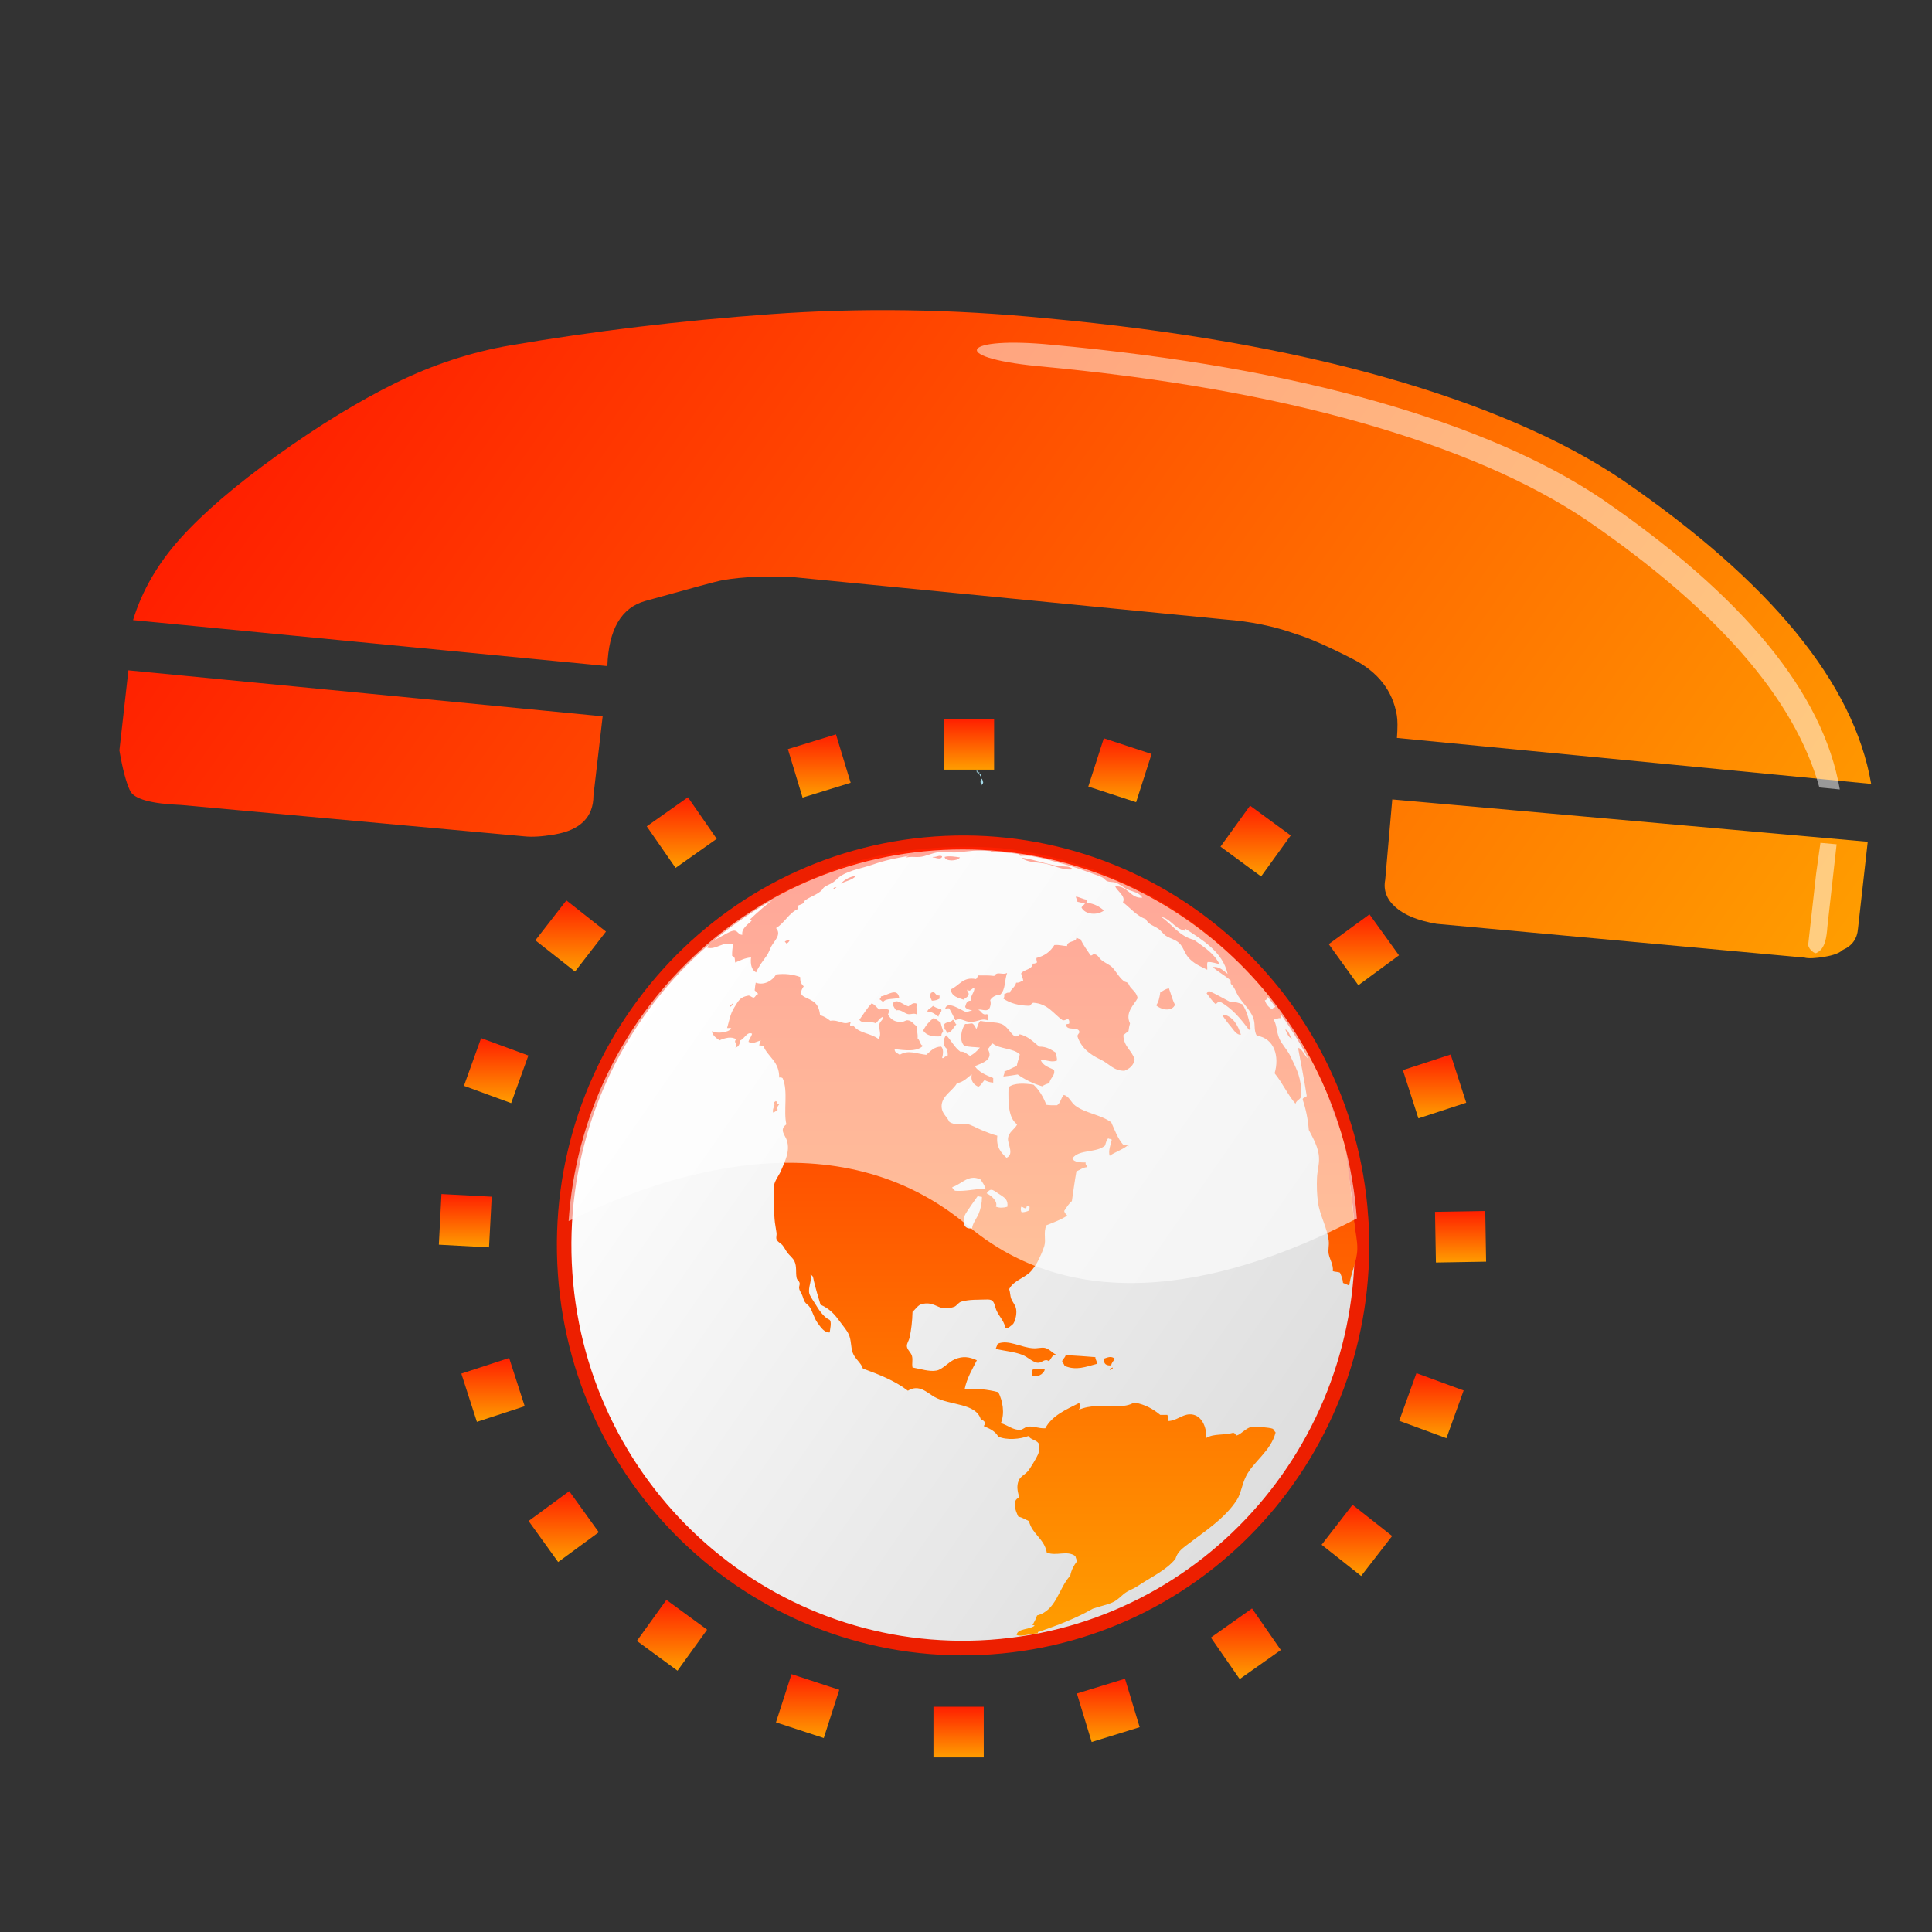 <?xml version="1.0" encoding="UTF-8" standalone="no"?>
<!-- Generator: Adobe Illustrator 13.0.0, SVG Export Plug-In . SVG Version: 6.00 Build 14948)  -->

<svg
   xmlns:dc="http://purl.org/dc/elements/1.1/"
   xmlns:cc="http://creativecommons.org/ns#"
   xmlns:rdf="http://www.w3.org/1999/02/22-rdf-syntax-ns#"
   xmlns:svg="http://www.w3.org/2000/svg"
   xmlns="http://www.w3.org/2000/svg"
   xmlns:sodipodi="http://sodipodi.sourceforge.net/DTD/sodipodi-0.dtd"
   xmlns:inkscape="http://www.inkscape.org/namespaces/inkscape"
   version="1.1"
   id="Layer_1"
   x="0px"
   y="0px"
   width="128px"
   height="128px"
   viewBox="0 0 128 128"
   enable-background="new 0 0 128 128"
   xml:space="preserve"
   sodipodi:docname="call-stop.svg"
   inkscape:version="0.92.4 (5da689c313, 2019-01-14)"><rect x="0" y="0" width="128" height="128" fill="#333333" stroke="none"/><defs
   id="defs225">
	
	
	
	
	
	
	
	
	
	
	
	
	
	
	
	
	
	
	
	
</defs><sodipodi:namedview
   pagecolor="#ffffff"
   bordercolor="#666666"
   borderopacity="1"
   objecttolerance="10"
   gridtolerance="10"
   guidetolerance="10"
   inkscape:pageopacity="0"
   inkscape:pageshadow="2"
   inkscape:window-width="836"
   inkscape:window-height="480"
   id="namedview223"
   showgrid="false"
   inkscape:zoom="1.3037281"
   inkscape:cx="166.86435"
   inkscape:cy="61.574142"
   inkscape:window-x="0"
   inkscape:window-y="0"
   inkscape:window-maximized="0"
   inkscape:current-layer="Layer_1" />
<path
   style="fill:#99dbf6"
   inkscape:connector-curvature="0"
   id="path2"
   d="m 69.829,38.769 0.013,-0.002 0.032,-0.039 -0.014,0.006 c -0.007,0.014 -0.018,0.025 -0.031,0.035 z" /><path
   style="fill:#99dbf6"
   inkscape:connector-curvature="0"
   id="path4"
   d="m 69.842,38.721 c 0.019,-0.018 0.024,-0.024 0.029,-0.034 l -0.014,0.003 -0.016,0.019 -0.003,-0.004 0.021,-0.023 -0.014,0.006 c 0,0 -0.046,0.047 -0.06,0.065 h 0.006 l 0.026,-0.026 h 0.006 c -0.004,0.006 -0.027,0.033 -0.024,0.037 0.015,-0.014 0.029,-0.03 0.043,-0.043 z" /><path
   style="fill:#99dbf6"
   inkscape:connector-curvature="0"
   id="path6"
   d="m 69.492,38.847 c 0,0 -0.014,-0.001 -0.104,0.084 l -0.011,0.003 c -0.011,0.005 -0.076,0.085 -0.076,0.095 0,0 0.038,-0.023 0.084,-0.072 0.025,0 0.062,-0.023 0.074,-0.03 0.011,-0.007 0.025,-0.019 0.036,-0.028 0.018,-0.017 0.072,-0.079 0.066,-0.088 H 69.56 c -0.002,-10e-4 -0.054,0.028 -0.068,0.036 z" /><path
   style="fill:#99dbf6"
   inkscape:connector-curvature="0"
   id="path8"
   d="m 69.158,39.149 c 0,0 0.018,-0.017 0.031,-0.028 C 69.2,39.104 69.203,39.1 69.203,39.1 v 0 c 0,-0.001 -0.045,0.038 -0.045,0.049 z" /><polygon
   style="fill:#99dbf6"
   id="polygon10"
   points="69.154,39.13 69.192,39.087 69.188,39.087 69.14,39.138 " /><path
   style="fill:#99dbf6"
   inkscape:connector-curvature="0"
   id="path12"
   d="m 69.095,39.154 c 0,-0.015 -0.024,0.012 -0.038,0.021 l -0.042,0.047 c -0.004,0.008 -0.008,0.016 -0.015,0.02 -0.065,0.07 -0.062,0.072 -0.062,0.075 0,0 0.004,0 0.021,-0.017 l 0.027,-0.025 0.032,-0.025 0.021,-0.021 h 0.006 L 69.1,39.167 h -0.003 c -0.009,0.008 -0.017,0.016 -0.021,0.022 0.032,-0.044 0.032,-0.048 0.032,-0.048 -0.007,0 -0.008,0.009 -0.008,0.009 z" /><path
   style="fill:#99dbf6"
   inkscape:connector-curvature="0"
   id="path14"
   d="m 68.921,39.317 c -0.008,0.005 -0.021,0.01 -0.028,0.017 l -0.045,0.056 c 0.024,-0.017 0.024,-0.017 0.038,-0.028 0.019,-0.016 0.052,-0.061 0.052,-0.061 0,0 -0.006,0.005 -0.017,0.016 z" /><path
   style="fill:#99dbf6"
   inkscape:connector-curvature="0"
   id="path16"
   d="m 68.845,39.382 0.006,-0.006 c 0,0 0.015,-0.015 0.046,-0.057 0.014,-0.016 0.025,-0.029 0.038,-0.043 h -0.008 c -0.01,0.005 -0.052,0.054 -0.078,0.078 -0.05,0.043 -0.05,0.043 -0.102,0.102 0.006,-0.004 0.014,-0.006 0.017,-0.015 0.011,-0.011 0.043,-0.04 0.09,-0.076 z" /><path
   style="fill:#99dbf6"
   inkscape:connector-curvature="0"
   id="path18"
   d="m 68.643,39.544 c 0,0 0.003,0 0.026,-0.029 0.005,-0.008 0.013,-0.016 0.021,-0.027 -0.014,0.01 -0.048,0.049 -0.048,0.049 v 0.007 z" /><path
   style="fill:#99dbf6"
   inkscape:connector-curvature="0"
   id="path20"
   d="m 68.419,39.738 c -0.02,0.02 -0.033,0.041 -0.052,0.059 v 0.001 c 0,0 0.008,-0.007 0.021,-0.024 0.034,-0.035 0.035,-0.037 0.037,-0.041 v 0 z" /><path
   style="fill:#a4d9e6"
   inkscape:connector-curvature="0"
   id="path22"
   d="m 64.556,50.796 -0.01,0.005 c -0.003,0.009 -0.025,0.073 -0.025,0.099 0,0.017 0.005,0.026 0.021,0.021 0.001,0.02 0.003,0.029 0.003,0.029 0.008,-0.003 0.015,-0.01 0.019,-0.066 l 0.001,-0.002 c 0,-0.01 0.007,-0.016 0.01,-0.023 0.006,-0.027 -0.009,-0.063 -0.019,-0.063 z" /><path
   style="fill:#a4d9e6"
   inkscape:connector-curvature="0"
   id="path24"
   d="m 64.744,51.073 c -0.004,0 -0.013,-0.005 -0.004,-0.058 -0.011,-0.002 -0.014,-0.005 -0.014,-0.005 -0.011,0.003 -0.023,0.005 -0.024,0.05 0,0.02 0,0.03 0,0.03 0.003,0.015 0.008,0.027 0.011,0.044 0,0.009 -0.004,0.022 -0.003,0.035 0,0 0.004,0.011 0.009,0.014 0.005,0.01 0.029,0.018 0.039,-0.043 0.007,-0.057 -0.014,-0.067 -0.014,-0.067 z" /><path
   style="fill:#a4d9e6"
   inkscape:connector-curvature="0"
   id="path26"
   d="m 64.884,51.167 -0.008,-0.002 c -0.007,0 -0.014,0.002 -0.014,0.002 -0.011,0 -0.014,0 -0.021,0 -0.007,0 -0.018,0.002 -0.021,0.018 -0.004,0.014 0.001,0.051 0.005,0.061 0.013,0.021 0.027,-0.014 0.029,-0.021 0.011,-0.002 0.024,-0.005 0.032,-0.008 l 0.003,-0.011 c 0.006,-0.032 -0.002,-0.037 -0.005,-0.039 z" /><path
   style="fill:#a4d9e6"
   inkscape:connector-curvature="0"
   id="path28"
   d="m 64.94,51.425 c 0,0 0.036,0.003 0.043,-0.055 0.005,-0.049 -0.018,-0.062 -0.026,-0.064 -0.005,-0.035 -0.011,-0.045 -0.025,-0.045 -0.006,0 -0.02,0.004 -0.034,0.021 -0.003,0.008 0,0.016 0,0.016 0.003,0.06 0.015,0.064 0.03,0.051 -0.007,0.072 0.004,0.084 0.012,0.076 z" /><path
   style="fill:#a4d9e6"
   inkscape:connector-curvature="0"
   id="path30"
   d="m 65.106,51.759 c -0.003,-0.016 0,-0.033 -0.004,-0.049 -0.001,-0.014 -0.007,-0.029 -0.014,-0.042 -0.008,-0.024 -0.028,-0.066 -0.066,-0.08 0.007,-0.021 0.007,-0.032 0,-0.046 -0.01,0.01 -0.03,0.028 -0.021,0.154 -0.029,0.026 -0.038,0.076 -0.041,0.106 -0.003,0.024 0.008,0.062 0.018,0.079 l 0.004,0.004 c 0.003,0.028 -0.003,0.063 -0.001,0.09 0.004,0.111 0.031,0.12 0.031,0.12 l 0.003,-0.003 c 0,0 0.002,-0.014 0.004,-0.016 10e-4,-0.02 0.004,-0.052 0.027,-0.092 0.018,-0.031 0.056,-0.043 0.071,-0.072 l 0.018,-0.059 C 65.144,51.819 65.127,51.781 65.11,51.76 Z" /><path
   style="fill:#a4d9e6"
   inkscape:connector-curvature="0"
   id="path32"
   d="m 67.19,64.876 0.081,0.114 c -0.001,-0.006 -0.018,-0.031 -0.034,-0.052 -0.026,-0.04 -0.042,-0.06 -0.042,-0.06 z" /><path
   style="fill:#a4d9e6"
   inkscape:connector-curvature="0"
   id="path34"
   d="m 67.289,64.996 v 0.005 c 0.044,0.06 0.06,0.081 0.065,0.084 0,0 0,-0.003 -0.035,-0.053 -0.01,-0.018 -0.021,-0.034 -0.03,-0.036 z" /><path
   style="fill:#99dbf6"
   inkscape:connector-curvature="0"
   id="path36"
   d="m 70.327,65.986 h -0.003 l 0.006,0.033 c 0,0 0.003,0.008 0.014,0.019 0.014,0.013 0.054,0.05 0.076,0.054 0,0 0.029,0.008 0.014,-0.019 -0.014,-0.022 -0.089,-0.087 -0.107,-0.087 z" /><g
   id="g203"
   transform="matrix(1.282,0,0,1.293,-42.484,16.088)">
		<path
   style="fill:none"
   inkscape:connector-curvature="0"
   id="path38"
   d="M 104.669,51.671 C 105.464,63.037 96.901,72.896 85.542,73.691 74.186,74.485 64.336,65.916 63.54,54.548 62.744,43.183 71.308,33.323 82.667,32.532 c 11.356,-0.798 21.207,7.776 22.002,19.139 z" />
		
			<linearGradient
   gradientTransform="matrix(1,0,0,-1,246.727,-588.769)"
   y2="-628.316"
   x2="-180.71"
   y1="-651.971"
   x1="-146.927"
   gradientUnits="userSpaceOnUse"
   id="SVGID_1_">
			<stop
   id="stop40"
   style="stop-color:#DEDEDE"
   offset="0" />
			<stop
   id="stop42"
   style="stop-color:#FEFEFE"
   offset="1" />
		</linearGradient>
		<path
   inkscape:connector-curvature="0"
   style="fill:url(#SVGID_1_);stroke:#ed1f00;stroke-width:0.75;stroke-miterlimit:3.864"
   id="path45"
   d="M 103.474,49.933 C 104.27,61.298 95.704,71.158 84.348,71.952 72.99,72.749 63.138,64.177 62.344,52.81 61.55,41.447 70.114,31.587 81.472,30.793 c 11.357,-0.796 21.207,7.777 22.002,19.14 z"
   stroke-miterlimit="3.864" />
		<g
   id="g187">
			
				<linearGradient
   gradientTransform="matrix(1,0,0,-1,246.727,-588.769)"
   y2="-637.509"
   x2="-189.543"
   y1="-640.242"
   x1="-189.543"
   gradientUnits="userSpaceOnUse"
   id="SVGID_2_">
				<stop
   id="stop47"
   style="stop-color:#FF9D00"
   offset="0" />
				<stop
   id="stop49"
   style="stop-color:#FF1F00"
   offset="1" />
			</linearGradient>
			<polygon
   style="fill:url(#SVGID_2_)"
   id="polygon52"
   points="58.55,48.876 58.411,51.472 55.818,51.334 55.953,48.74 " />
			
				<linearGradient
   gradientTransform="matrix(1,0,0,-1,246.727,-588.769)"
   y2="-629.52"
   x2="-187.947"
   y1="-632.85"
   x1="-187.947"
   gradientUnits="userSpaceOnUse"
   id="SVGID_3_">
				<stop
   id="stop54"
   style="stop-color:#FF9D00"
   offset="0" />
				<stop
   id="stop56"
   style="stop-color:#FF1F00"
   offset="1" />
			</linearGradient>
			<polygon
   style="fill:url(#SVGID_3_)"
   id="polygon59"
   points="60.445,41.641 59.555,44.081 57.115,43.194 58.002,40.75 " />
			
				<linearGradient
   gradientTransform="matrix(1,0,0,-1,246.727,-588.769)"
   y2="-622.462"
   x2="-184.097"
   y1="-626.11"
   x1="-184.097"
   gradientUnits="userSpaceOnUse"
   id="SVGID_4_">
				<stop
   id="stop61"
   style="stop-color:#FF9D00"
   offset="0" />
				<stop
   id="stop63"
   style="stop-color:#FF1F00"
   offset="1" />
			</linearGradient>
			<polygon
   style="fill:url(#SVGID_4_)"
   id="polygon66"
   points="64.455,35.291 62.855,37.34 60.806,35.74 62.409,33.693 " />
			
				<linearGradient
   gradientTransform="matrix(1,0,0,-1,246.727,-588.769)"
   y2="-617.177"
   x2="-178.357"
   y1="-620.798"
   x1="-178.357"
   gradientUnits="userSpaceOnUse"
   id="SVGID_5_">
				<stop
   id="stop68"
   style="stop-color:#FF9D00"
   offset="0" />
				<stop
   id="stop70"
   style="stop-color:#FF1F00"
   offset="1" />
			</linearGradient>
			<polygon
   style="fill:url(#SVGID_5_)"
   id="polygon73"
   points="70.178,30.539 68.052,32.029 66.562,29.899 68.69,28.408 " />
			
				<linearGradient
   gradientTransform="matrix(1,0,0,-1,246.727,-588.769)"
   y2="-613.955"
   x2="-171.249"
   y1="-617.196"
   x1="-171.249"
   gradientUnits="userSpaceOnUse"
   id="SVGID_6_">
				<stop
   id="stop75"
   style="stop-color:#FF9D00"
   offset="0" />
				<stop
   id="stop77"
   style="stop-color:#FF1F00"
   offset="1" />
			</linearGradient>
			<polygon
   style="fill:url(#SVGID_6_)"
   id="polygon80"
   points="77.1,27.667 74.615,28.426 73.856,25.941 76.341,25.185 " />
			
				<linearGradient
   gradientTransform="matrix(1,0,0,-1,246.727,-588.769)"
   y2="-613.166"
   x2="-163.513"
   y1="-615.763"
   x1="-163.513"
   gradientUnits="userSpaceOnUse"
   id="SVGID_7_">
				<stop
   id="stop82"
   style="stop-color:#FF9D00"
   offset="0" />
				<stop
   id="stop84"
   style="stop-color:#FF1F00"
   offset="1" />
			</linearGradient>
			<polygon
   style="fill:url(#SVGID_7_)"
   id="polygon87"
   points="84.513,26.994 81.916,26.994 81.915,24.396 84.513,24.396 " />
			
				<linearGradient
   gradientTransform="matrix(1,0,0,-1,246.727,-588.769)"
   y2="-614.156"
   x2="-155.71"
   y1="-617.431"
   x1="-155.71"
   gradientUnits="userSpaceOnUse"
   id="SVGID_8_">
				<stop
   id="stop89"
   style="stop-color:#FF9D00"
   offset="0" />
				<stop
   id="stop91"
   style="stop-color:#FF1F00"
   offset="1" />
			</linearGradient>
			<polygon
   style="fill:url(#SVGID_8_)"
   id="polygon94"
   points="91.852,28.662 89.381,27.86 90.182,25.386 92.652,26.191 " />
			
				<linearGradient
   gradientTransform="matrix(1,0,0,-1,246.727,-588.769)"
   y2="-617.609"
   x2="-148.699"
   y1="-621.237"
   x1="-148.699"
   gradientUnits="userSpaceOnUse"
   id="SVGID_9_">
				<stop
   id="stop96"
   style="stop-color:#FF9D00"
   offset="0" />
				<stop
   id="stop98"
   style="stop-color:#FF1F00"
   offset="1" />
			</linearGradient>
			<polygon
   style="fill:url(#SVGID_9_)"
   id="polygon101"
   points="98.312,32.467 96.214,30.939 97.74,28.839 99.843,30.366 " />
			
				<linearGradient
   gradientTransform="matrix(1,0,0,-1,246.727,-588.769)"
   y2="-623.177"
   x2="-143.106"
   y1="-626.808"
   x1="-143.106"
   gradientUnits="userSpaceOnUse"
   id="SVGID_10_">
				<stop
   id="stop103"
   style="stop-color:#FF9D00"
   offset="0" />
				<stop
   id="stop105"
   style="stop-color:#FF1F00"
   offset="1" />
			</linearGradient>
			<polygon
   style="fill:url(#SVGID_10_)"
   id="polygon108"
   points="103.337,38.039 101.807,35.935 103.912,34.408 105.437,36.508 " />
			
				<linearGradient
   gradientTransform="matrix(1,0,0,-1,246.727,-588.769)"
   y2="-630.359"
   x2="-139.452"
   y1="-633.63"
   x1="-139.452"
   gradientUnits="userSpaceOnUse"
   id="SVGID_11_">
				<stop
   id="stop110"
   style="stop-color:#FF9D00"
   offset="0" />
				<stop
   id="stop112"
   style="stop-color:#FF1F00"
   offset="1" />
			</linearGradient>
			<polygon
   style="fill:url(#SVGID_11_)"
   id="polygon115"
   points="106.441,44.861 105.638,42.39 108.108,41.589 108.912,44.06 " />
			
				<linearGradient
   gradientTransform="matrix(1,0,0,-1,246.727,-588.769)"
   y2="-638.377"
   x2="-138.107"
   y1="-641.017"
   x1="-138.107"
   gradientUnits="userSpaceOnUse"
   id="SVGID_12_">
				<stop
   id="stop117"
   style="stop-color:#FF9D00"
   offset="0" />
				<stop
   id="stop119"
   style="stop-color:#FF1F00"
   offset="1" />
			</linearGradient>
			<polygon
   style="fill:url(#SVGID_12_)"
   id="polygon122"
   points="107.346,52.248 107.299,49.65 109.896,49.607 109.94,52.204 " />
			
				<linearGradient
   gradientTransform="matrix(1,0,0,-1,246.727,-588.769)"
   y2="-646.688"
   x2="-139.612"
   y1="-650.019"
   x1="-139.612"
   gradientUnits="userSpaceOnUse"
   id="SVGID_13_">
				<stop
   id="stop124"
   style="stop-color:#FF9D00"
   offset="0" />
				<stop
   id="stop126"
   style="stop-color:#FF1F00"
   offset="1" />
			</linearGradient>
			<polygon
   style="fill:url(#SVGID_13_)"
   id="polygon129"
   points="105.45,60.359 106.338,57.918 108.779,58.804 107.889,61.25 " />
			
				<linearGradient
   gradientTransform="matrix(1,0,0,-1,246.727,-588.769)"
   y2="-653.431"
   x2="-143.465"
   y1="-657.078"
   x1="-143.465"
   gradientUnits="userSpaceOnUse"
   id="SVGID_14_">
				<stop
   id="stop131"
   style="stop-color:#FF9D00"
   offset="0" />
				<stop
   id="stop133"
   style="stop-color:#FF1F00"
   offset="1" />
			</linearGradient>
			<polygon
   style="fill:url(#SVGID_14_)"
   id="polygon136"
   points="101.439,66.709 103.037,64.662 105.084,66.262 103.482,68.309 " />
			
				<linearGradient
   gradientTransform="matrix(1,0,0,-1,246.727,-588.769)"
   y2="-658.742"
   x2="-149.204"
   y1="-662.361"
   x1="-149.204"
   gradientUnits="userSpaceOnUse"
   id="SVGID_15_">
				<stop
   id="stop138"
   style="stop-color:#FF9D00"
   offset="0" />
				<stop
   id="stop140"
   style="stop-color:#FF1F00"
   offset="1" />
			</linearGradient>
			<polygon
   style="fill:url(#SVGID_15_)"
   id="polygon143"
   points="95.715,71.465 97.842,69.973 99.331,72.104 97.205,73.592 " />
			
				<linearGradient
   gradientTransform="matrix(1,0,0,-1,246.727,-588.769)"
   y2="-662.343"
   x2="-156.313"
   y1="-665.585"
   x1="-156.313"
   gradientUnits="userSpaceOnUse"
   id="SVGID_16_">
				<stop
   id="stop145"
   style="stop-color:#FF9D00"
   offset="0" />
				<stop
   id="stop147"
   style="stop-color:#FF1F00"
   offset="1" />
			</linearGradient>
			<polygon
   style="fill:url(#SVGID_16_)"
   id="polygon150"
   points="88.792,74.332 91.278,73.574 92.036,76.057 89.555,76.816 " />
			
				<linearGradient
   gradientTransform="matrix(1,0,0,-1,246.727,-588.769)"
   y2="-663.779"
   x2="-164.049"
   y1="-666.375"
   x1="-164.049"
   gradientUnits="userSpaceOnUse"
   id="SVGID_17_">
				<stop
   id="stop152"
   style="stop-color:#FF9D00"
   offset="0" />
				<stop
   id="stop154"
   style="stop-color:#FF1F00"
   offset="1" />
			</linearGradient>
			<polygon
   style="fill:url(#SVGID_17_)"
   id="polygon157"
   points="81.379,75.01 83.978,75.01 83.978,77.606 81.379,77.606 " />
			
				<linearGradient
   gradientTransform="matrix(1,0,0,-1,246.727,-588.769)"
   y2="-662.109"
   x2="-171.851"
   y1="-665.382"
   x1="-171.851"
   gradientUnits="userSpaceOnUse"
   id="SVGID_18_">
				<stop
   id="stop159"
   style="stop-color:#FF9D00"
   offset="0" />
				<stop
   id="stop161"
   style="stop-color:#FF1F00"
   offset="1" />
			</linearGradient>
			<polygon
   style="fill:url(#SVGID_18_)"
   id="polygon164"
   points="74.044,73.34 76.512,74.143 75.711,76.613 73.24,75.811 " />
			
				<linearGradient
   gradientTransform="matrix(1,0,0,-1,246.727,-588.769)"
   y2="-658.302"
   x2="-178.86"
   y1="-661.932"
   x1="-178.86"
   gradientUnits="userSpaceOnUse"
   id="SVGID_19_">
				<stop
   id="stop166"
   style="stop-color:#FF9D00"
   offset="0" />
				<stop
   id="stop168"
   style="stop-color:#FF1F00"
   offset="1" />
			</linearGradient>
			<polygon
   style="fill:url(#SVGID_19_)"
   id="polygon171"
   points="67.578,69.533 69.682,71.061 68.152,73.163 66.052,71.637 " />
			
				<linearGradient
   gradientTransform="matrix(1,0,0,-1,246.727,-588.769)"
   y2="-652.733"
   x2="-184.458"
   y1="-656.363"
   x1="-184.458"
   gradientUnits="userSpaceOnUse"
   id="SVGID_20_">
				<stop
   id="stop173"
   style="stop-color:#FF9D00"
   offset="0" />
				<stop
   id="stop175"
   style="stop-color:#FF1F00"
   offset="1" />
			</linearGradient>
			<polygon
   style="fill:url(#SVGID_20_)"
   id="polygon178"
   points="62.556,63.963 64.083,66.068 61.983,67.594 60.457,65.492 " />
			
				<linearGradient
   gradientTransform="matrix(1,0,0,-1,246.727,-588.769)"
   y2="-645.909"
   x2="-188.11"
   y1="-649.181"
   x1="-188.11"
   gradientUnits="userSpaceOnUse"
   id="SVGID_21_">
				<stop
   id="stop180"
   style="stop-color:#FF9D00"
   offset="0" />
				<stop
   id="stop182"
   style="stop-color:#FF1F00"
   offset="1" />
			</linearGradient>
			<polygon
   style="fill:url(#SVGID_21_)"
   id="polygon185"
   points="59.451,57.139 60.255,59.611 57.784,60.412 56.98,57.941 " />
		</g>
		<g
   id="g197">
			<g
   id="g195">
				
					<linearGradient
   gradientTransform="matrix(1,0,0,-1,246.727,-588.769)"
   y2="-619.719"
   x2="-160.244"
   y1="-660.134"
   x1="-160.244"
   gradientUnits="userSpaceOnUse"
   id="SVGID_22_">
					<stop
   id="stop189"
   style="stop-color:#FF9D00"
   offset="0" />
					<stop
   id="stop191"
   style="stop-color:#FF1F00"
   offset="1" />
				</linearGradient>
				<path
   inkscape:connector-curvature="0"
   style="fill:url(#SVGID_22_)"
   d="m 88.583,32.099 c -0.172,-0.174 -0.386,-0.133 -0.633,-0.156 -0.627,-0.064 -1.312,-0.331 -1.928,-0.424 -0.021,0.006 -0.052,0.002 -0.053,0.026 0.294,0.188 0.617,0.188 1.028,0.239 0.54,0.063 1.049,0.395 1.586,0.315 z m 7.762,7.445 c -0.021,0.006 -0.033,0.021 -0.027,0.053 0.128,0.174 0.269,0.377 0.424,0.553 0.138,0.164 0.304,0.453 0.526,0.423 -0.147,-0.488 -0.439,-0.971 -0.923,-1.029 z m -2.482,-0.502 c -0.136,-0.249 -0.209,-0.563 -0.317,-0.846 -0.181,0.038 -0.308,0.132 -0.445,0.212 -0.038,0.255 -0.087,0.496 -0.212,0.661 0.233,0.223 0.805,0.35 0.974,-0.027 z m -9.344,-1.478 c -0.326,-0.041 -0.55,-0.022 -0.82,-0.026 -0.052,0.05 -0.057,0.153 -0.13,0.186 -0.675,-0.133 -0.855,0.347 -1.295,0.528 0.038,0.361 0.365,0.428 0.662,0.527 0.087,-0.1 0.244,-0.125 0.264,-0.287 0.011,-0.092 -0.134,-0.166 -0.052,-0.238 0.095,0.18 0.209,-0.066 0.342,-0.08 0.03,0.215 -0.201,0.373 -0.185,0.658 -0.209,-0.004 -0.243,0.162 -0.288,0.317 0.06,0.122 0.223,0.144 0.367,0.187 -0.121,0.01 -0.201,0.062 -0.318,0.078 -0.279,-0.102 -0.952,-0.599 -1.08,-0.185 0.005,0.036 0.13,-0.026 0.21,0 0.113,0.194 0.215,0.4 0.316,0.606 0.244,-0.121 0.427,0.012 0.581,0.052 0.484,0.126 0.703,-0.188 1.082,-0.052 0.028,-0.108 0.045,-0.244 -0.025,-0.317 -0.264,0.089 -0.301,-0.188 -0.451,-0.212 0.108,-0.077 0.399,0.108 0.557,-0.052 0.068,-0.114 0.111,-0.289 0.055,-0.449 0.101,-0.169 0.279,-0.263 0.526,-0.289 0.275,-0.265 0.212,-0.73 0.348,-1.108 -0.235,0.136 -0.506,-0.111 -0.666,0.156 z m -2.561,2.744 c 0.09,0.016 0.081,0.131 0.131,0.185 0.251,-0.056 0.317,-0.298 0.475,-0.445 -0.09,-0.05 -0.073,-0.209 -0.185,-0.239 -0.086,0.146 -0.358,0.097 -0.448,0.239 0.038,0.096 0.003,0.204 0.027,0.26 z m 0,-8.843 c 0.003,0.239 0.671,0.232 0.791,0.027 -0.228,-0.034 -0.555,-0.092 -0.791,-0.027 z m 3.695,6.443 c -0.056,0.234 -0.258,0.32 -0.345,0.527 -0.131,-0.045 -0.183,0.041 -0.288,0.078 0.041,0.083 0.014,0.149 -0.028,0.213 0.341,0.234 0.788,0.36 1.347,0.368 0.088,-0.032 0.101,-0.146 0.21,-0.155 0.75,0.05 1.033,0.569 1.507,0.896 0.136,0.02 0.174,-0.057 0.286,-0.056 0.051,0.045 0.067,0.112 0.054,0.215 -0.027,0.06 -0.177,-0.003 -0.158,0.103 0.054,0.293 0.652,0.037 0.685,0.346 -0.018,0.084 -0.099,0.109 -0.104,0.211 0.188,0.588 0.64,0.934 1.189,1.191 0.477,0.221 0.66,0.578 1.241,0.578 0.26,-0.106 0.472,-0.267 0.527,-0.578 -0.137,-0.473 -0.565,-0.649 -0.582,-1.244 0.081,-0.074 0.171,-0.144 0.265,-0.209 0.015,-0.146 0.042,-0.277 0.077,-0.396 -0.269,-0.559 0.207,-0.947 0.396,-1.295 -0.052,-0.268 -0.236,-0.396 -0.37,-0.554 -0.078,-0.091 -0.073,-0.171 -0.159,-0.237 -0.041,-0.034 -0.122,-0.034 -0.184,-0.08 -0.269,-0.207 -0.438,-0.566 -0.635,-0.737 -0.135,-0.121 -0.371,-0.215 -0.525,-0.345 -0.144,-0.119 -0.181,-0.271 -0.348,-0.291 -0.119,-0.029 -0.102,0.074 -0.212,0.053 -0.185,-0.275 -0.381,-0.531 -0.528,-0.844 -0.112,0.023 -0.124,-0.051 -0.211,-0.052 0.025,0.228 -0.479,0.129 -0.476,0.419 -0.229,-0.005 -0.395,-0.075 -0.657,-0.051 -0.199,0.33 -0.502,0.555 -0.924,0.661 -0.017,0.104 0.024,0.15 0.026,0.235 -0.066,0.025 -0.113,0.062 -0.214,0.054 -0.041,0.329 -0.455,0.284 -0.605,0.501 0.024,0.137 0.092,0.225 0.108,0.369 -0.122,0.031 -0.189,0.123 -0.365,0.106 z m 14.177,3.773 c -0.168,-0.348 -0.457,-0.617 -0.583,-0.924 -0.156,-0.376 -0.113,-0.713 -0.318,-1.004 0.147,0.082 0.223,-0.051 0.395,-0.025 0.085,-0.217 -0.106,-0.416 -0.264,-0.606 0.014,0.062 -0.157,0.038 -0.155,0.159 -0.193,-0.1 -0.334,-0.249 -0.4,-0.476 0.104,0.007 0.1,-0.097 0.132,-0.159 0.204,0.027 0.292,0.262 0.413,0.359 -0.519,-0.678 -1.075,-1.317 -1.673,-1.922 -0.423,-0.393 -0.825,-0.78 -1.233,-1.157 -1.196,-1.032 -2.511,-1.928 -3.919,-2.667 -0.245,-0.115 -0.492,-0.228 -0.74,-0.342 -0.585,-0.264 -1.167,-0.531 -1.769,-0.771 -1.553,-0.566 -3.188,-0.952 -4.889,-1.134 -3.109,-0.224 -6.24,0.155 -8.466,1.063 -1.401,0.57 -2.766,1.081 -3.908,1.848 0.285,-0.145 0.506,-0.354 0.846,-0.449 -0.504,0.395 -0.994,0.803 -1.453,1.242 0.04,0.014 0.136,-0.031 0.132,0.025 -0.208,0.195 -0.533,0.412 -0.475,0.713 -0.187,0.023 -0.229,-0.193 -0.396,-0.21 -0.136,-0.017 -0.396,0.13 -0.581,0.233 -0.344,0.195 -0.721,0.332 -0.844,0.639 0.493,0.13 0.816,-0.359 1.344,-0.16 -0.034,0.174 -0.058,0.357 -0.052,0.58 0.168,0.057 0.136,0.166 0.157,0.342 0.257,-0.103 0.489,-0.234 0.82,-0.262 -0.04,0.382 0.038,0.646 0.263,0.765 0.151,-0.335 0.356,-0.588 0.557,-0.868 0.1,-0.147 0.146,-0.309 0.236,-0.476 0.142,-0.263 0.538,-0.593 0.237,-0.925 0.444,-0.26 0.649,-0.762 1.135,-0.979 0,-0.069 -0.009,-0.152 0.027,-0.185 0.135,-0.049 0.287,-0.085 0.318,-0.237 0.269,-0.211 0.617,-0.287 0.87,-0.528 0.051,-0.046 0.075,-0.112 0.13,-0.157 0.135,-0.105 0.32,-0.158 0.478,-0.266 0.146,-0.099 0.274,-0.254 0.421,-0.343 0.467,-0.282 1.112,-0.378 1.688,-0.581 0.581,-0.203 1.209,-0.322 1.795,-0.424 -0.021,0.025 -0.182,0.041 -0.104,0.08 0.235,-0.053 0.421,-0.006 0.661,-0.023 0.326,-0.029 0.619,-0.196 0.95,-0.24 0.309,-0.04 0.685,0.031 1.031,0 0.486,-0.041 1.171,-0.154 1.687,-0.08 0.07,0.012 -0.057,0.053 0.052,0.055 0.478,0.006 0.912,0.064 1.322,0.078 0.1,0.004 0.088,0.123 0.185,0.131 0.781,-0.059 1.303,0.18 1.848,0.318 0.609,0.16 1.098,0.305 1.612,0.502 0.258,0.1 0.568,0.188 0.764,0.289 0.09,0.046 0.145,0.15 0.239,0.186 0.14,0.055 0.312,0.03 0.448,0.08 0.214,0.078 0.401,0.246 0.606,0.344 0.262,0.119 0.604,0.149 0.765,0.42 -0.615,0.061 -0.724,-0.613 -1.398,-0.58 0.07,0.23 0.567,0.5 0.396,0.818 0.389,0.295 0.688,0.682 1.188,0.871 0.138,0.281 0.403,0.32 0.661,0.499 0.136,0.101 0.239,0.262 0.368,0.347 0.228,0.143 0.504,0.199 0.687,0.37 0.208,0.19 0.28,0.512 0.474,0.738 0.277,0.316 0.604,0.45 0.979,0.632 0.018,-0.123 -0.036,-0.315 0.025,-0.396 0.246,-0.007 0.407,0.07 0.605,0.105 -0.284,-0.568 -0.822,-0.882 -1.316,-1.241 -0.772,-0.178 -1.18,-0.861 -1.716,-1.186 0.526,0.111 0.69,0.589 1.216,0.711 0.093,0.043 0.014,-0.09 0.076,-0.081 0.891,0.582 1.906,1.177 2.164,2.297 -0.201,-0.151 -0.44,-0.401 -0.766,-0.343 0.285,0.253 0.642,0.432 0.926,0.686 0,0.072 -0.014,0.154 0.022,0.187 0.184,0.163 0.238,0.396 0.368,0.606 0.275,0.431 0.73,0.803 0.821,1.294 0.048,0.244 -0.007,0.494 0.133,0.738 0.922,0.136 1.182,1.073 0.925,1.928 0.401,0.476 0.668,1.091 1.078,1.559 0.063,-0.198 0.241,-0.198 0.293,-0.37 0.032,-0.109 0.005,-0.309 0,-0.396 -0.057,-0.748 -0.301,-1.125 -0.551,-1.664 z m -0.923,19.084 c -0.146,-0.062 -0.941,-0.125 -1.059,-0.105 -0.315,0.057 -0.562,0.383 -0.791,0.45 -0.089,-0.026 -0.083,-0.146 -0.212,-0.132 -0.452,0.135 -0.971,0.021 -1.373,0.262 0.044,-0.559 -0.255,-1.246 -0.871,-1.211 -0.383,0.017 -0.682,0.337 -1.106,0.343 0,-0.116 0.007,-0.239 -0.028,-0.317 h -0.369 c -0.364,-0.297 -0.779,-0.538 -1.35,-0.635 -0.237,0.146 -0.54,0.195 -0.895,0.187 -0.661,-0.019 -1.419,-0.055 -1.953,0.185 0.049,-0.096 0.087,-0.26 0,-0.342 -0.672,0.339 -1.388,0.635 -1.742,1.292 -0.346,0.021 -0.61,-0.129 -0.923,-0.081 -0.13,0.023 -0.237,0.151 -0.37,0.16 -0.371,0.023 -0.652,-0.242 -1.002,-0.343 0.214,-0.507 0.088,-1.161 -0.133,-1.585 -0.511,-0.137 -1.191,-0.213 -1.74,-0.156 0.124,-0.582 0.394,-1.014 0.632,-1.479 -0.383,-0.174 -0.718,-0.229 -1.135,-0.052 -0.345,0.144 -0.627,0.518 -0.951,0.579 -0.365,0.07 -0.827,-0.086 -1.239,-0.158 -0.044,-0.225 0.026,-0.366 -0.027,-0.581 -0.046,-0.187 -0.25,-0.324 -0.264,-0.501 -0.014,-0.148 0.101,-0.291 0.132,-0.422 0.097,-0.424 0.146,-0.871 0.159,-1.347 0.157,-0.136 0.28,-0.347 0.472,-0.396 0.567,-0.144 0.792,0.187 1.164,0.212 0.156,0.011 0.383,-0.021 0.527,-0.078 0.123,-0.049 0.198,-0.217 0.369,-0.264 0.421,-0.119 0.835,-0.088 1.263,-0.106 0.313,-0.013 0.392,0.05 0.479,0.378 0.112,0.426 0.439,0.645 0.526,1.069 0.029,0.139 0.383,-0.173 0.407,-0.206 0.13,-0.199 0.201,-0.581 0.133,-0.814 -0.049,-0.17 -0.174,-0.301 -0.239,-0.465 -0.064,-0.166 -0.043,-0.328 -0.111,-0.491 0.245,-0.464 0.804,-0.562 1.133,-0.921 0.105,-0.116 0.238,-0.307 0.32,-0.449 0.108,-0.205 0.29,-0.579 0.368,-0.846 0.098,-0.334 -0.059,-0.663 0.104,-1.057 0.374,-0.15 0.766,-0.288 1.08,-0.498 -0.062,-0.074 -0.137,-0.127 -0.157,-0.239 0.116,-0.177 0.271,-0.414 0.397,-0.503 0.075,-0.51 0.146,-1.031 0.235,-1.529 0.188,-0.064 0.317,-0.197 0.556,-0.212 -0.009,-0.097 -0.105,-0.106 -0.078,-0.239 -0.199,-10e-4 -0.616,0.006 -0.685,-0.211 0.354,-0.48 1.249,-0.266 1.688,-0.658 0.037,-0.138 0.076,-0.277 0.159,-0.369 0.084,0.062 0.146,0.005 0.185,0.076 -0.059,0.258 -0.19,0.578 -0.106,0.819 0.285,-0.198 0.66,-0.308 0.924,-0.526 0.004,0.027 0.028,0.04 0.051,0.051 0.017,-0.102 -0.165,-0.086 -0.289,-0.105 -0.272,-0.307 -0.425,-0.738 -0.606,-1.135 -0.532,-0.387 -1.322,-0.463 -1.849,-0.846 -0.243,-0.177 -0.318,-0.492 -0.605,-0.555 -0.145,0.148 -0.166,0.419 -0.348,0.527 -0.192,0.003 -0.391,0.007 -0.553,-0.024 -0.156,-0.409 -0.37,-0.759 -0.661,-1.03 -0.436,-0.074 -1.023,-0.102 -1.292,0.133 -0.017,0.795 -0.017,1.579 0.448,1.899 -0.124,0.262 -0.454,0.387 -0.476,0.739 -0.015,0.273 0.331,0.809 -0.077,0.975 -0.274,-0.262 -0.543,-0.529 -0.474,-1.132 -0.285,-0.069 -0.538,-0.182 -0.82,-0.292 -0.252,-0.099 -0.54,-0.285 -0.79,-0.316 -0.29,-0.037 -0.605,0.093 -0.871,-0.105 -0.133,-0.282 -0.385,-0.426 -0.399,-0.763 -0.021,-0.565 0.587,-0.82 0.796,-1.218 0.345,-0.042 0.582,-0.33 0.763,-0.447 -0.073,0.338 0.105,0.529 0.342,0.632 0.144,-0.075 0.211,-0.231 0.319,-0.343 0.123,0.07 0.265,0.12 0.448,0.133 v -0.236 c -0.371,-0.149 -0.74,-0.298 -0.952,-0.607 0.378,-0.16 1.013,-0.326 0.661,-0.898 0.097,0.004 0.136,-0.219 0.262,-0.266 0.36,0.295 1.072,0.232 1.401,0.558 -0.039,0.218 -0.122,0.388 -0.159,0.606 -0.231,0.068 -0.395,0.203 -0.634,0.264 0.017,0.123 -0.042,0.17 -0.053,0.265 0.257,-0.028 0.498,-0.062 0.739,-0.104 0.367,0.256 0.779,0.466 1.266,0.605 0.104,-0.073 0.228,-0.127 0.372,-0.158 0.029,-0.276 0.316,-0.379 0.238,-0.686 -0.269,-0.129 -0.575,-0.219 -0.688,-0.502 0.343,-0.02 0.541,0.146 0.843,0.026 0.005,-0.153 -0.046,-0.249 -0.049,-0.396 -0.242,-0.157 -0.473,-0.321 -0.872,-0.317 -0.301,-0.244 -0.562,-0.528 -1.004,-0.632 -0.052,0.068 -0.117,0.127 -0.264,0.104 -0.252,-0.189 -0.377,-0.518 -0.687,-0.634 -0.293,-0.108 -0.674,-0.075 -1.081,-0.157 -0.119,0.095 -0.136,0.286 -0.212,0.421 -0.051,-0.114 -0.106,-0.229 -0.211,-0.289 -0.134,-0.003 -0.218,0.044 -0.367,0.025 -0.192,0.264 -0.324,0.828 -0.056,1.108 0.273,0.092 0.521,0.064 0.819,0.104 -0.139,0.17 -0.303,0.318 -0.503,0.426 -0.168,-0.078 -0.293,-0.253 -0.501,-0.213 -0.311,-0.222 -0.478,-0.579 -0.737,-0.846 -0.176,0.164 -0.176,0.629 0.079,0.712 -0.054,0.107 0.044,0.272 -0.029,0.396 -0.118,-0.092 -0.174,0.117 -0.261,0.054 0.053,-0.2 0.084,-0.464 -0.052,-0.581 -0.386,0.013 -0.549,0.244 -0.769,0.422 -0.549,-0.062 -0.92,-0.268 -1.374,0 -0.096,-0.085 -0.266,-0.102 -0.261,-0.29 0.481,0.048 1.157,0.165 1.478,-0.185 -0.155,0.025 -0.163,-0.283 -0.291,-0.369 0.022,-0.252 -0.051,-0.407 -0.051,-0.635 -0.163,-0.075 -0.236,-0.28 -0.475,-0.291 -0.082,-0.003 -0.175,0.074 -0.265,0.08 -0.412,0.027 -0.592,-0.136 -0.738,-0.367 0.024,-0.074 0.055,-0.143 0.053,-0.241 -0.188,-0.087 -0.278,-0.052 -0.503,-0.024 -0.139,-0.098 -0.221,-0.255 -0.396,-0.314 -0.239,0.248 -0.424,0.558 -0.633,0.842 0.154,0.24 0.593,0.035 0.845,0.184 0.122,-0.115 0.2,-0.271 0.373,-0.342 0.046,0.158 -0.148,0.199 -0.187,0.396 -0.044,0.222 0.145,0.557 -0.053,0.738 C 78.155,40.5 77.5,40.497 77.235,40.1 c -0.047,-0.009 -0.131,0.073 -0.159,0 -0.035,-0.083 0.066,-0.157 0,-0.185 -0.341,0.205 -0.582,-0.129 -1.029,-0.053 -0.149,-0.121 -0.316,-0.229 -0.528,-0.291 -0.036,-0.33 -0.133,-0.557 -0.369,-0.709 -0.396,-0.259 -0.844,-0.229 -0.475,-0.768 -0.142,-0.114 -0.19,-0.281 -0.185,-0.475 -0.369,-0.138 -0.804,-0.188 -1.241,-0.131 -0.188,0.318 -0.621,0.578 -1.055,0.42 -0.021,0.096 -0.036,0.231 -0.054,0.396 0.066,0.058 0.129,0.119 0.186,0.188 -0.129,0.013 -0.129,0.151 -0.239,0.184 -0.111,-0.014 -0.151,-0.095 -0.262,-0.107 -0.443,0.078 -0.502,0.235 -0.739,0.609 -0.218,0.34 -0.264,0.709 -0.372,1.055 0.064,0.016 0.192,-0.031 0.214,0.027 -0.144,0.211 -0.76,0.277 -1.004,0.133 0.049,0.24 0.228,0.348 0.396,0.472 0.273,-0.122 0.632,-0.222 0.868,-0.049 -0.191,0.153 0.14,0.253 -0.054,0.419 0.187,-0.027 0.23,-0.189 0.266,-0.37 0.22,-0.084 0.345,-0.466 0.605,-0.341 -0.032,0.154 -0.182,0.319 -0.182,0.42 0.243,0.119 0.423,-0.02 0.633,-0.079 -0.027,0.087 -0.074,0.159 -0.079,0.265 0.09,-0.012 0.149,0.012 0.212,0.025 0.238,0.57 0.83,0.791 0.817,1.613 0.084,-0.006 0.16,-0.002 0.185,0.051 0.287,0.646 0.026,1.669 0.187,2.351 -0.391,0.269 -0.057,0.561 0.024,0.817 0.183,0.566 -0.113,1.102 -0.29,1.532 -0.094,0.231 -0.261,0.429 -0.342,0.664 -0.078,0.212 -0.034,0.415 -0.028,0.645 0.013,0.524 -0.021,1.054 0.074,1.569 0.021,0.107 0.039,0.221 0.053,0.331 0.013,0.08 -0.018,0.227 -0.012,0.278 0.021,0.171 0.213,0.236 0.314,0.35 0.098,0.113 0.166,0.264 0.258,0.388 0.108,0.142 0.285,0.267 0.369,0.446 0.125,0.271 0.055,0.549 0.106,0.824 0.027,0.152 0.114,0.148 0.151,0.262 0.036,0.098 -0.026,0.174 -0.02,0.273 0.007,0.111 0.077,0.209 0.129,0.305 0.067,0.131 0.091,0.281 0.162,0.406 0.068,0.111 0.183,0.16 0.247,0.258 0.167,0.244 0.226,0.561 0.41,0.816 0.177,0.241 0.352,0.509 0.633,0.5 0.008,-0.109 0.133,-0.589 -0.023,-0.658 -0.297,-0.131 -0.558,-0.533 -0.718,-0.799 -0.086,-0.141 -0.274,-0.399 -0.311,-0.538 -0.08,-0.307 0.157,-0.694 0.056,-0.958 0.156,0.025 0.146,0.189 0.179,0.314 0.104,0.424 0.227,0.836 0.343,1.214 0.479,0.212 0.721,0.485 1.006,0.872 0.155,0.213 0.349,0.43 0.443,0.632 0.149,0.302 0.104,0.633 0.213,0.953 0.11,0.316 0.438,0.522 0.529,0.818 0.844,0.306 1.673,0.632 2.324,1.134 0.577,-0.35 0.974,0.09 1.371,0.317 0.794,0.45 2.147,0.299 2.401,1.159 0.101,0.025 0.174,0.076 0.212,0.16 0.032,0.109 -0.055,0.104 -0.052,0.186 0.306,0.12 0.589,0.258 0.738,0.529 0.442,0.195 1.12,0.134 1.556,-0.029 0.114,0.188 0.405,0.198 0.528,0.371 0.01,0.23 0.048,0.384 -0.023,0.557 -0.071,0.174 -0.415,0.744 -0.529,0.871 -0.154,0.176 -0.383,0.27 -0.472,0.473 -0.136,0.312 -0.047,0.603 0.026,0.873 -0.404,0.165 -0.198,0.659 -0.053,0.977 0.208,0.053 0.371,0.155 0.553,0.236 0.168,0.679 0.793,0.897 0.923,1.611 0.497,0.203 1.05,-0.133 1.479,0.184 0.018,0.102 0.065,0.167 0.079,0.268 -0.155,0.206 -0.288,0.429 -0.345,0.736 -0.609,0.64 -0.712,1.783 -1.716,2.035 -0.06,0.185 -0.15,0.341 -0.236,0.5 0.039,0.002 0.098,-0.01 0.105,0.027 -0.241,0.205 -0.896,0.135 -0.923,0.475 0.299,0.109 0.713,-0.087 1.081,-0.08 0.064,-0.038 -0.049,-0.084 0.054,-0.078 0.988,-0.344 1.92,-0.688 2.8,-1.189 0.363,-0.127 0.67,-0.177 1.003,-0.316 0.318,-0.135 0.491,-0.393 0.767,-0.555 0.18,-0.107 0.366,-0.165 0.551,-0.291 0.668,-0.451 1.472,-0.801 1.952,-1.396 0.093,-0.321 0.31,-0.495 0.529,-0.663 0.911,-0.695 2.021,-1.39 2.641,-2.35 0.222,-0.338 0.249,-0.762 0.474,-1.213 0.389,-0.77 1.276,-1.276 1.531,-2.246 -0.047,-0.032 -0.088,-0.159 -0.155,-0.192 z M 85.919,49.39 c 0.101,0.002 0.117,0.088 0.236,0.078 0.037,-0.021 0.037,-0.084 0.052,-0.133 h 0.104 c 0.067,0.078 0.021,0.107 0.026,0.237 -0.104,0.06 -0.244,0.097 -0.396,0.104 -0.054,-0.058 -0.068,-0.197 -0.022,-0.286 z m -0.806,-0.389 c 0.074,0.092 0.111,0.215 0.084,0.391 -0.193,0.055 -0.404,0.069 -0.592,-0.007 0.123,-0.275 -0.253,-0.579 -0.479,-0.683 0.198,-0.285 0.312,-0.182 0.541,-0.031 0.18,0.123 0.346,0.205 0.446,0.33 z m -1.621,1.16 c -0.058,0.106 -0.104,0.218 -0.115,0.335 -0.452,0.068 -0.498,-0.324 -0.379,-0.664 0.049,-0.141 0.676,-0.998 0.676,-0.998 0.076,0.057 0.155,0.031 0.212,0.055 -0.003,0.305 -0.057,0.59 -0.175,0.871 -0.058,0.128 -0.146,0.261 -0.219,0.401 z m 0.313,-2.171 c 0.105,0.143 0.209,0.287 0.265,0.477 -0.591,0.008 -1.006,0.146 -1.585,0.105 -0.025,-0.081 -0.127,-0.084 -0.133,-0.186 0.494,-0.154 0.828,-0.681 1.453,-0.396 z m 16.507,-7.119 c -0.071,-0.113 -0.142,-0.223 -0.223,-0.324 0.075,0.102 0.148,0.21 0.223,0.324 z m 2.816,9.337 c -0.102,-0.941 -0.191,-1.843 -0.316,-2.746 -0.049,-0.34 -0.073,-0.697 -0.126,-1.032 -0.08,-0.312 -0.17,-0.624 -0.268,-0.935 -0.119,-0.308 -0.258,-0.621 -0.375,-0.936 -0.119,-0.324 -0.221,-0.666 -0.328,-0.991 -0.327,-0.775 -0.7,-1.523 -1.113,-2.247 -0.098,-0.158 -0.195,-0.309 -0.29,-0.451 0.165,0.276 0.304,0.58 0.412,0.917 -0.164,-0.146 -0.338,-0.558 -0.501,-0.528 0.153,0.816 0.316,1.618 0.446,2.456 -0.04,0.093 -0.206,0.056 -0.209,0.185 0.16,0.465 0.27,0.979 0.318,1.557 0.22,0.422 0.508,0.906 0.526,1.426 0.017,0.354 -0.093,0.7 -0.104,1.027 -0.019,0.416 -0.005,0.865 0.054,1.27 0.092,0.652 0.467,1.266 0.552,1.951 0.03,0.256 -0.046,0.463 0,0.686 0.052,0.273 0.253,0.557 0.212,0.873 0.106,0.043 0.269,0.03 0.369,0.078 0.073,0.157 0.14,0.317 0.159,0.526 0.108,0.041 0.21,0.09 0.319,0.134 0.084,-0.642 0.408,-1.233 0.419,-1.875 0.011,-0.425 -0.107,-0.893 -0.156,-1.345 z m -3.222,-9.451 c -0.146,-0.117 -0.132,-0.398 -0.345,-0.449 0.083,0.168 0.182,0.455 0.345,0.449 z M 97.77,40.284 c -0.054,-0.405 -0.2,-0.942 -0.423,-1.267 -0.176,-0.062 -0.34,-0.137 -0.605,-0.107 -0.378,-0.193 -0.741,-0.406 -1.137,-0.582 -0.018,0.062 -0.088,0.073 -0.107,0.135 0.16,0.184 0.285,0.402 0.476,0.555 0.049,-0.068 0.104,-0.127 0.213,-0.135 0.64,0.348 1.085,0.889 1.503,1.453 0.012,-0.032 0.034,-0.053 0.08,-0.052 z M 87.342,57.306 c 0.128,-0.108 0.152,-0.323 0.369,-0.342 -0.175,-0.072 -0.351,-0.299 -0.579,-0.342 -0.179,-0.035 -0.39,0.036 -0.583,0.021 -0.626,-0.025 -1.289,-0.465 -1.849,-0.234 -0.037,0.088 -0.069,0.178 -0.105,0.263 0.478,0.119 0.955,0.14 1.4,0.317 0.258,0.104 0.543,0.396 0.793,0.396 0.202,0.005 0.349,-0.241 0.554,-0.079 z M 71.003,38.965 c -0.037,0.069 -0.138,0.069 -0.133,0.184 0.06,-0.03 0.185,-0.13 0.133,-0.184 z m 19.188,18.21 c -0.034,0.301 0.156,0.36 0.373,0.346 0.021,-0.152 0.128,-0.223 0.184,-0.346 -0.184,-0.148 -0.352,-0.071 -0.557,0 z M 73.087,44.56 c 0.11,-0.014 0.156,-0.093 0.239,-0.133 -0.046,-0.184 0.034,-0.201 0.104,-0.315 -0.177,0.093 -0.076,-0.128 -0.212,-0.135 -0.006,0.04 -0.056,0.032 -0.079,0.055 0.086,0.219 -0.095,0.272 -0.052,0.528 z m 0.872,-8.844 c -0.103,0.02 -0.215,0.029 -0.263,0.104 0.037,0.017 0.064,0.043 0.079,0.08 0.104,-0.02 0.141,-0.103 0.184,-0.184 z M 90.51,57.757 c 0.022,-0.04 0.064,-0.057 0.132,-0.053 -0.003,-0.029 0.004,-0.072 -0.025,-0.08 -0.011,0.054 -0.213,0.051 -0.107,0.133 z m -4.039,0 v 0.264 c 0.223,0.152 0.603,-0.036 0.661,-0.291 -0.24,-0.038 -0.461,-0.074 -0.661,0.027 z m 1.557,-0.451 c 0.04,0.087 0.098,0.152 0.132,0.24 0.594,0.251 1.092,0.045 1.663,-0.104 0.019,-0.164 -0.083,-0.198 -0.076,-0.345 -0.505,-0.041 -0.946,-0.073 -1.534,-0.105 -0.029,0.136 -0.145,0.188 -0.185,0.314 z M 76.362,33.025 c -0.095,-0.016 -0.138,0.021 -0.16,0.079 0.071,0.009 0.223,-0.125 0.16,-0.079 z m 12.933,0.631 C 89.088,33.63 88.949,33.527 88.74,33.5 c 0.005,0.105 0.08,0.147 0.078,0.263 0.125,0.035 0.258,0.059 0.394,0.079 -0.043,0.088 -0.136,0.125 -0.183,0.213 0.183,0.373 0.811,0.418 1.16,0.158 -0.223,-0.199 -0.494,-0.348 -0.868,-0.398 -0.049,-0.039 0.038,-0.102 -0.026,-0.159 z m -7.469,-2.217 c -0.105,-0.074 -0.271,0.014 -0.37,0.026 -0.087,-0.019 -0.201,0.032 -0.055,0.027 0.118,0.031 0.397,0.129 0.425,-0.053 z m -0.529,7.393 c 0.167,0 0.291,-0.044 0.396,-0.105 v -0.16 c -0.263,0.026 -0.194,-0.277 -0.445,-0.131 -0.077,0.178 -0.019,0.243 0.049,0.396 z m 0.501,1.821 c -0.035,-0.151 0.062,-0.17 0.081,-0.263 -0.046,-0.148 -0.098,-0.29 -0.134,-0.45 -0.133,-0.06 -0.208,-0.183 -0.371,-0.212 -0.218,0.168 -0.396,0.377 -0.526,0.635 0.163,0.252 0.497,0.332 0.95,0.29 z m -1.713,-1.532 c -0.282,-0.068 -0.616,-0.453 -0.82,-0.131 0.038,0.136 0.113,0.239 0.185,0.344 0.231,-0.082 0.405,0.139 0.608,0.184 0.154,0.033 0.317,-0.075 0.476,0.027 0.013,-0.254 -0.079,-0.355 0,-0.555 -0.219,-0.096 -0.319,0.062 -0.449,0.131 z m -3.487,-6.284 c 0.243,-0.143 0.593,-0.179 0.767,-0.395 -0.345,0.028 -0.641,0.241 -0.767,0.395 z m 2.007,5.94 c 0.084,0.014 0.095,0.101 0.185,0.105 0.151,-0.191 0.583,-0.104 0.819,-0.209 -0.105,-0.526 -0.582,-0.129 -0.95,-0.055 0.028,0.102 -0.066,0.079 -0.054,0.159 z m 2.455,0.607 c 0.269,0.016 0.415,0.15 0.581,0.267 -0.006,-0.182 0.217,-0.22 0.133,-0.397 -0.184,-0.012 -0.302,-0.088 -0.424,-0.156 -0.078,0.112 -0.249,0.136 -0.29,0.286 z"
   id="SVGID_30_" />
			</g>
		</g>
		<g
   style="opacity:0.6"
   id="g201">
			<path
   style="fill:#ffffff"
   inkscape:connector-curvature="0"
   id="path199"
   d="m 83.161,50.37 c 6.294,5.256 14.795,2.37 20.099,-0.379 -0.775,-10.576 -9.595,-18.908 -20.37,-18.908 -10.805,0 -19.643,8.413 -20.366,19.042 4.914,-2.405 13.869,-5.418 20.637,0.245 z" />
		</g>
	</g><g
   id="g218"
   transform="rotate(125.285,65.198,59.61)">
		<linearGradient
   y2="117.016"
   x2="55.072"
   y1="10.985"
   x1="55.072"
   gradientUnits="userSpaceOnUse"
   id="SVGID_23_">
			<stop
   id="stop205"
   style="stop-color:#FF9D00"
   offset="0" />
			<stop
   id="stop207"
   style="stop-color:#FF1F00"
   offset="1" />
		</linearGradient>
		<path
   inkscape:connector-curvature="0"
   style="clip-rule:evenodd;fill:url(#SVGID_23_);fill-rule:evenodd"
   id="path210"
   d="m 69.875,87.258 15.664,27.408 4.676,-2.578 c 0.887,-0.885 1.477,-1.594 1.773,-2.121 0.299,-0.529 -0.102,-1.637 -1.195,-3.322 L 79.359,86.889 c -0.252,-0.451 -0.67,-0.969 -1.254,-1.553 -1.227,-1.229 -2.424,-1.434 -3.59,-0.615 z M 28.246,14.039 44.152,41.373 48.771,38.678 c 0.639,-0.289 1.002,-0.828 1.086,-1.613 0.086,-0.785 -0.139,-1.736 -0.674,-2.85 L 36.93,13.025 c -0.094,-0.254 -0.373,-0.613 -0.838,-1.078 -0.406,-0.408 -0.756,-0.641 -1.047,-0.699 -0.58,-0.35 -1.162,-0.35 -1.742,0 z m -3.262,2.029 c -4.783,4.785 -7.088,13.162 -6.914,25.131 0.117,4.787 1.283,10.332 3.502,16.637 2.217,6.304 5.482,13.194 9.801,20.667 3.09,5.428 6.531,10.447 10.324,15.059 3.791,4.613 7.672,8.902 11.639,12.873 1.867,1.867 4.01,3.459 6.43,4.773 2.422,1.312 5.236,2.525 8.443,3.635 3.209,1.109 5.936,1.795 8.182,2.059 2.246,0.264 4.33,0.074 6.254,-0.566 L 66.98,88.926 C 64.941,90.266 63.281,90.41 61.998,89.36 60.715,88.31 59.752,87.52 59.111,86.995 58.468,86.47 58.06,86.118 57.886,85.944 56.952,85.01 55.99,83.755 54.997,82.178 L 40.822,57.31 c -0.875,-1.459 -1.516,-2.918 -1.924,-4.38 -0.293,-0.875 -0.568,-2.231 -0.832,-4.069 -0.262,-1.84 0.189,-3.344 1.357,-4.51 0.232,-0.234 0.641,-0.525 1.225,-0.877 z" />
		<g
   style="opacity:0.5"
   id="g216">
			<path
   style="fill:#ffffff"
   inkscape:connector-curvature="0"
   id="path212"
   d="M 34.311,77.17 C 30.187,70.035 27.069,63.456 24.953,57.436 22.834,51.415 21.721,46.121 21.609,41.55 21.457,31.042 23.31,23.441 27.159,18.732 l -0.675,-1.18 c -4.566,4.569 -6.768,12.568 -6.602,23.998 0.111,4.57 1.225,9.865 3.344,15.886 2.117,6.02 5.235,12.599 9.359,19.734 2.949,5.184 4.676,5.184 1.726,0 z" />
			<path
   style="fill:#ffffff"
   inkscape:connector-curvature="0"
   id="path214"
   d="M 31.915,15.625 36.11,13.31 c 0.23,-0.23 0.229,-0.727 0.112,-0.75 -0.554,-0.333 -1.267,0.067 -1.821,0.4 l -4.828,2.665 0.541,0.931 z" />
		</g>
	</g>
</svg>